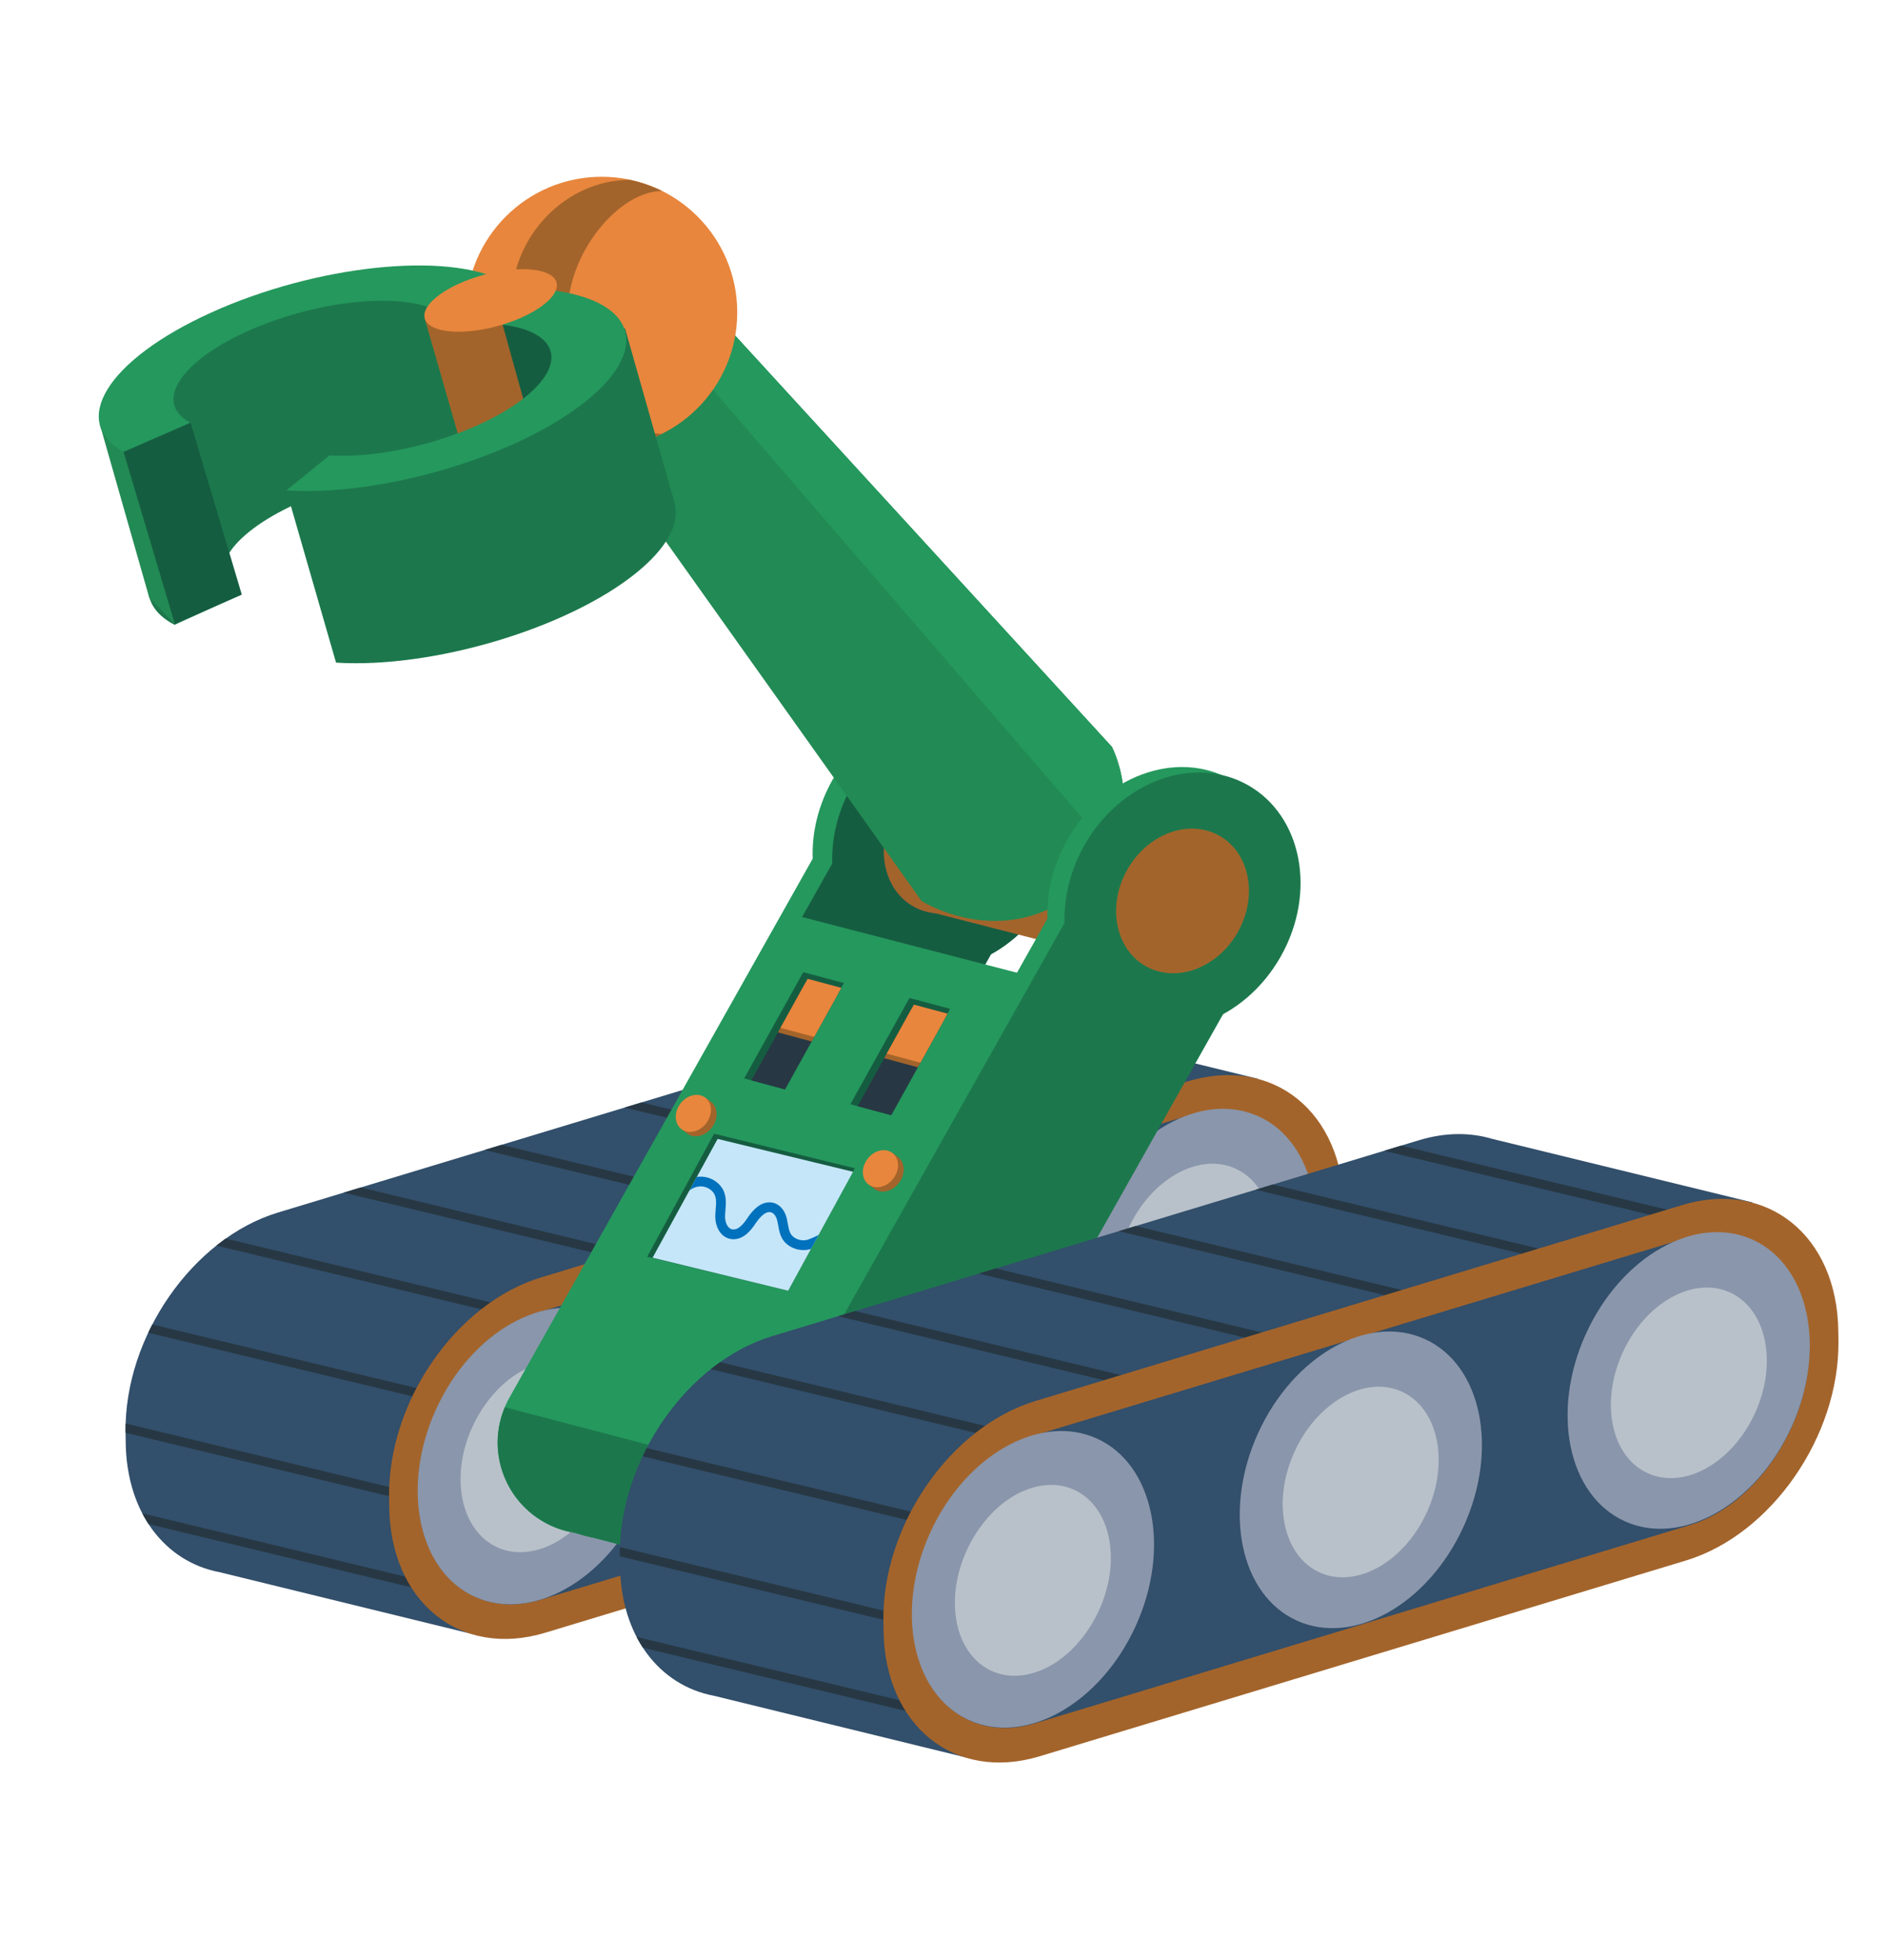 <?xml version="1.0" encoding="utf-8"?>
<!-- Generator: Adobe Illustrator 24.2.1, SVG Export Plug-In . SVG Version: 6.00 Build 0)  -->
<svg version="1.1" xmlns="http://www.w3.org/2000/svg" xmlns:xlink="http://www.w3.org/1999/xlink" x="0px" y="0px"
	 viewBox="0 0 1336.9 1389.3" style="enable-background:new 0 0 1336.9 1389.3;" xml:space="preserve">
<style type="text/css">
	.st0{clip-path:url(#SVGID_1_);fill:#324F6B;}
	.st1{clip-path:url(#SVGID_1_);}
	.st2{fill:none;stroke:#273844;stroke-width:6.362;stroke-miterlimit:10;}
	.st3{fill:#A3642B;}
	.st4{fill:#324F6B;}
	.st5{fill:#8A96AB;}
	.st6{fill:#B8C1CA;}
	.st7{fill:#228A54;}
	.st8{fill:#25985D;}
	.st9{fill:#155D41;}
	.st10{clip-path:url(#SVGID_2_);fill:#228A54;}
	.st11{clip-path:url(#SVGID_2_);fill:#25985D;}
	.st12{fill:#1C784C;}
	.st13{clip-path:url(#SVGID_3_);fill:#324F6B;}
	.st14{clip-path:url(#SVGID_3_);}
	.st15{fill:#E8863D;}
	.st16{clip-path:url(#SVGID_4_);fill:#C5E6F9;}
	.st17{clip-path:url(#SVGID_4_);fill:none;stroke:#0071BC;stroke-width:6.929;stroke-miterlimit:10;}
	.st18{clip-path:url(#SVGID_5_);fill:#273844;}
	.st19{clip-path:url(#SVGID_5_);fill:#A3642B;}
	.st20{clip-path:url(#SVGID_5_);fill:#E8863D;}
	.st21{clip-path:url(#SVGID_6_);fill:#273844;}
	.st22{clip-path:url(#SVGID_6_);fill:#A3642B;}
	.st23{clip-path:url(#SVGID_6_);fill:#E8863D;}
</style>
<g id="Sergeant">
	<g>
		<g>
			<g>
				<defs>
					<path id="SVGID_179_" d="M707.2,719.6c-15.5-4.6-33.2-4.6-51.9,1.1L197,859.5C136.6,877.8,88.2,947.4,89,1015l0.1,7.1
						c0.5,50.1,27.9,85,66.5,92.3l182.6,44.7l514.9-227.8l38.7-166.6L707.2,719.6z"/>
				</defs>
				<clipPath id="SVGID_1_">
					<use xlink:href="#SVGID_179_"  style="overflow:visible;"/>
				</clipPath>
				<polygon class="st0" points="102.1,882.3 660.5,699.7 706.9,696.6 944.4,770.4 941.2,965.7 320.6,1169.4 81,1114.5 64.2,960.4 
									"/>
				<g class="st1">
					<line class="st2" x1="81" y1="1071.2" x2="309" y2="1126.1"/>
					<line class="st2" x1="62" y1="1005.8" x2="290" y2="1060.7"/>
					<line class="st2" x1="78.9" y1="935.1" x2="306.9" y2="990"/>
					<line class="st2" x1="133.8" y1="874.9" x2="361.8" y2="929.8"/>
					<line class="st2" x1="226.7" y1="838" x2="454.6" y2="892.9"/>
					<line class="st2" x1="552.8" y1="862.3" x2="324.8" y2="807.4"/>
					<line class="st2" x1="421.9" y1="776.8" x2="649.9" y2="831.7"/>
					<line class="st2" x1="518" y1="747.2" x2="745.9" y2="802.1"/>
					<line class="st2" x1="614" y1="720.8" x2="842" y2="775.7"/>
				</g>
			</g>
			<g>
				<path class="st3" d="M844.8,1018.5l-458.2,138.8c-60.4,18.3-109.9-21.7-110.7-89.3l-0.1-7.1c-0.7-67.6,47.6-137.3,108-155.5
					L842,766.5c60.4-18.3,109.9,21.7,110.7,89.3l0.1,7.1C953.5,930.5,905.1,1000.2,844.8,1018.5z"/>
				<path class="st4" d="M383.2,1134c-47.3,14.3-86.3-19.7-86.9-75.8s37.4-113.5,84.7-127.8l464.4-140.6
					c47.3-14.3,86.3,19.7,86.9,75.8c0.6,56.1-37.4,113.5-84.7,127.8L383.2,1134z"/>
				
					<ellipse transform="matrix(0.415 -0.91 0.91 0.415 -716.148 950.885)" class="st5" cx="381.7" cy="1032.6" rx="109.6" ry="80"/>
				<path class="st6" d="M388.1,1096.1c-34.9,14.7-64.5-11.1-61.4-53.6c2.3-31.4,22.9-62.5,48.7-73.4c34.9-14.7,64.5,11.1,61.4,53.6
					C434.6,1054.1,413.9,1085.2,388.1,1096.1z"/>
				
					<ellipse transform="matrix(0.415 -0.91 0.91 0.415 -316.2 1291.583)" class="st5" cx="846.8" cy="891.8" rx="109.6" ry="80"/>
				
					<ellipse transform="matrix(0.414 -0.91 0.91 0.414 -315.432 1293.807)" class="st6" cx="846.8" cy="891.8" rx="70.4" ry="51.6"/>
				
					<ellipse transform="matrix(0.415 -0.91 0.91 0.415 -516.173 1121.234)" class="st5" cx="614.3" cy="962.2" rx="109.6" ry="80"/>
				
					<ellipse transform="matrix(0.414 -0.91 0.91 0.414 -515.867 1123.396)" class="st7" cx="614.3" cy="962.2" rx="70.4" ry="51.6"/>
			</g>
		</g>
		<path class="st8" d="M706,510.1c-38.5-21.7-90.4-2.4-116,42.9c-10.1,18-14.6,37.4-13.9,55.6L361.1,990.7
			c-17.6,31.2-6.5,70.7,24.7,88.3l0,0c31.2,17.6,70.7,6.5,88.3-24.7l215.1-382.1c15.9-8.9,30.2-22.7,40.3-40.7
			C755,586.1,744.5,531.7,706,510.1z"/>
		<g>
			<path class="st9" d="M399.5,1082.5L399.5,1082.5c-31.2-17.6-42.2-57.1-24.7-88.3l222-394.3l113,63.6l-222,394.3
				C470.2,1089,430.7,1100,399.5,1082.5z"/>
			
				<ellipse transform="matrix(0.491 -0.871 0.871 0.491 -176.055 890.37)" class="st9" cx="673.5" cy="595.8" rx="94.3" ry="80"/>
			
				<ellipse transform="matrix(0.491 -0.871 0.871 0.491 -176.055 890.37)" class="st4" cx="673.5" cy="595.8" rx="53.1" ry="45"/>
		</g>
		<g>
			
				<ellipse transform="matrix(0.491 -0.871 0.871 0.491 -128.969 1055.346)" class="st7" cx="838.1" cy="638" rx="53.1" ry="45"/>
			<g>
				
					<ellipse transform="matrix(0.491 -0.871 0.871 0.491 -176.055 890.37)" class="st3" cx="673.5" cy="595.8" rx="53.1" ry="45"/>
				<polygon class="st3" points="689.1,545.5 854.6,587.9 823.4,688.5 656.2,645.6 				"/>
			</g>
		</g>
		<g>
			<defs>
				<path id="SVGID_181_" d="M788.2,529.4c0,0,30.3,58-23.3,101.5c-54.5,44.3-111.7,7.7-111.7,7.7l-236.9-333c0,0,32,10.5,65.8-16.6
					c35.2-28.2,30.1-60.9,30.1-60.9L788.2,529.4z"/>
			</defs>
			<clipPath id="SVGID_2_">
				<use xlink:href="#SVGID_181_"  style="overflow:visible;"/>
			</clipPath>
			<polygon class="st10" points="354,293.5 558.7,168.9 856.3,548.9 755,707.2 594.6,677.6 			"/>
			<polygon class="st11" points="463.7,228 795.1,612.2 833.1,498.2 508.1,183.7 			"/>
		</g>
		<g>
			<path class="st8" d="M399.6,1084.5l178.1,46.4l21.1-68.6l-229.5-69.9c0,0-10.8,13.9-9.8,38.8
				C360.6,1057.9,399.6,1084.5,399.6,1084.5z"/>
			<polygon class="st8" points="530.6,1042.1 359.6,997.8 556.1,646.8 727.1,691.1 			"/>
		</g>
		<path class="st12" d="M385.8,1079c6.6,3.7,13.6,6.1,20.7,7.3l171.3,44.7l0.4-1.4c24.6,2.2,49.4-9.8,62.3-32.7l12.5-22.2
			l-295.1-77.2C345.2,1027.4,356.8,1062.6,385.8,1079z"/>
		<path class="st8" d="M872.4,552.6c-38.5-21.7-90.4-2.4-116,42.9c-10.1,18-14.6,37.4-13.9,55.6l-215.1,382.1
			c-17.6,31.2-6.5,70.7,24.7,88.3l0,0c31.2,17.6,70.7,6.5,88.3-24.7l215.1-382.1c15.9-8.9,30.2-22.7,40.3-40.7
			C921.4,628.7,910.9,574.3,872.4,552.6z"/>
		<g>
			<path class="st12" d="M564.1,1124.7L564.1,1124.7c-31.2-17.6-42.2-57.1-24.7-88.3l222-394.3l113,63.6l-222,394.3
				C634.8,1131.2,595.3,1142.3,564.1,1124.7z"/>
			
				<ellipse transform="matrix(0.491 -0.871 0.871 0.491 -128.969 1055.346)" class="st12" cx="838.1" cy="638" rx="94.3" ry="80"/>
			
				<ellipse transform="matrix(0.491 -0.871 0.871 0.491 -128.969 1055.346)" class="st3" cx="838.1" cy="638" rx="53.1" ry="45"/>
		</g>
		<g>
			<g>
				<defs>
					<path id="SVGID_183_" d="M1057.5,807.2c-15.5-4.6-33.2-4.6-51.9,1.1L547.4,947.1c-60.4,18.3-108.7,87.9-108,155.5l0.1,7.1
						c0.5,50.1,27.9,85,66.5,92.3l182.6,44.7l514.9-227.8l38.7-166.6L1057.5,807.2z"/>
				</defs>
				<clipPath id="SVGID_3_">
					<use xlink:href="#SVGID_183_"  style="overflow:visible;"/>
				</clipPath>
				<polygon class="st13" points="452.5,969.9 1010.8,787.3 1057.3,784.2 1294.7,858 1291.6,1053.3 671,1257 431.4,1202.1 
					414.5,1048 				"/>
				<g class="st14">
					<line class="st2" x1="431.4" y1="1158.8" x2="659.4" y2="1213.7"/>
					<line class="st2" x1="412.4" y1="1093.4" x2="640.4" y2="1148.3"/>
					<line class="st2" x1="429.3" y1="1022.7" x2="657.3" y2="1077.6"/>
					<line class="st2" x1="484.2" y1="962.5" x2="712.2" y2="1017.4"/>
					<line class="st2" x1="577.1" y1="925.6" x2="805" y2="980.5"/>
					<line class="st2" x1="675.2" y1="895" x2="903.2" y2="949.9"/>
					<line class="st2" x1="772.3" y1="864.4" x2="1000.3" y2="919.3"/>
					<line class="st2" x1="868.4" y1="834.8" x2="1096.3" y2="889.7"/>
					<line class="st2" x1="964.4" y1="808.4" x2="1192.4" y2="863.3"/>
				</g>
			</g>
			<g>
				<path class="st3" d="M1195.2,1106.1l-458.2,138.8c-60.4,18.3-109.9-21.7-110.7-89.3l-0.1-7.1c-0.7-67.6,47.6-137.3,108-155.5
					l458.2-138.8c60.4-18.3,109.9,21.7,110.7,89.3l0.1,7.1C1303.9,1018.1,1255.5,1087.8,1195.2,1106.1z"/>
				<path class="st4" d="M733.6,1221.6c-47.3,14.3-86.3-19.7-86.9-75.8c-0.6-56.1,37.4-113.5,84.7-127.8l464.4-140.6
					c47.3-14.3,86.3,19.7,86.9,75.8c0.6,56.1-37.4,113.5-84.7,127.8L733.6,1221.6z"/>
				
					<ellipse transform="matrix(0.415 -0.91 0.91 0.415 -591.002 1320.817)" class="st5" cx="732.1" cy="1120.2" rx="109.6" ry="80"/>
				<path class="st6" d="M738.5,1183.7c-34.9,14.7-64.5-11.1-61.4-53.6c2.3-31.4,22.9-62.5,48.7-73.4c34.9-14.7,64.5,11.1,61.4,53.6
					C784.9,1141.7,764.3,1172.8,738.5,1183.7z"/>
				
					<ellipse transform="matrix(0.415 -0.91 0.91 0.415 -191.054 1661.515)" class="st5" cx="1197.2" cy="979.4" rx="109.6" ry="80"/>
				
					<ellipse transform="matrix(0.414 -0.91 0.91 0.414 -189.746 1664.169)" class="st6" cx="1197.2" cy="979.4" rx="70.4" ry="51.6"/>
				
					<ellipse transform="matrix(0.415 -0.91 0.91 0.415 -391.028 1491.166)" class="st5" cx="964.7" cy="1049.8" rx="109.6" ry="80"/>
				
					<ellipse transform="matrix(0.414 -0.91 0.91 0.414 -390.181 1493.758)" class="st6" cx="964.7" cy="1049.8" rx="70.4" ry="51.6"/>
			</g>
		</g>
		<g>
			<circle class="st15" cx="426.5" cy="221.4" r="96.1"/>
			<path class="st3" d="M469.3,135.4c-7.1-3.5-14.8-6.2-22.8-7.9c-45.4,0-83.8,40-83.8,86.1c0,46.2,34.1,101.8,83.8,101.8
				c8-1.7,15.6-4.4,22.8-7.9c-34.4,0-66.8-43.4-66.8-86C402.5,178.8,439.1,135.4,469.3,135.4z"/>
		</g>
		<g>
			<g>
				<g>
					<g>
						<path class="st12" d="M123.7,442.9c-40.3-21.2-12.9-65.7,61-99.2c73.9-33.5,166.8-43.5,207-22.3l-46.6,21.1
							c-26.3-13.8-86.9-7.3-135.1,14.6s-66.1,50.9-39.8,64.7L123.7,442.9z"/>
					</g>
				</g>
				<path class="st12" d="M149.2,389.2l23.2-31.7l96-32l79.9,4.9l-39-123.5c0,0-84.4-2.8-85.5-2.5c-1.1,0.4-97.8,39.4-97.8,39.4
					s-23.6,47.8-22.2,48.9C105.2,293.8,149.2,389.2,149.2,389.2z"/>
				<polygon class="st7" points="105.9,424 70.8,300.9 97.9,294.2 123.9,442.2 				"/>
				<g>
					<g>
						<path class="st8" d="M88.6,320.8c-40.3-21.2-12.9-65.7,61-99.2c73.9-33.5,166.8-43.5,207-22.3L310,220.4
							c-26.3-13.8-86.9-7.3-135.1,14.6s-66.1,50.9-39.8,64.7L88.6,320.8z"/>
					</g>
				</g>
				<polygon class="st9" points="171.4,421.5 123.9,442.2 87.6,320.3 135.1,299.6 				"/>
			</g>
			
				<ellipse transform="matrix(0.965 -0.263 0.263 0.965 -74.619 112.519)" class="st5" cx="382.9" cy="334.9" rx="48.4" ry="18.8"/>
			<polygon class="st3" points="301.2,226.3 336.4,348.7 429.9,322.8 394.4,199.8 			"/>
			<g>
				<polygon class="st9" points="356.3,230.2 390,351.5 425.9,347.8 394.2,229.6 				"/>
				<path class="st12" d="M478.6,358.8l0.2-0.2L443,232.6l-28.1,19.7l-45.4,46.1L302.6,329L203,347.6l35.2,122.1
					c68.6,4.3,164.1-24.2,212.8-63.6C472.3,388.8,481.2,372.3,478.6,358.8z"/>
				<g>
					<g>
						<path class="st8" d="M203,347.6C271.6,352,367,323.4,415.8,284c48.7-39.4,32.6-75-36-79.3L349,229.5
							c44.8,2.8,55.3,26,23.5,51.8c-31.8,25.7-94.1,44.3-138.9,41.5L203,347.6z"/>
					</g>
				</g>
			</g>
			
				<ellipse transform="matrix(0.965 -0.263 0.263 0.965 -43.748 98.966)" class="st15" cx="347.7" cy="212.9" rx="48.4" ry="18.8"/>
		</g>
		<g>
			<g>
				<polygon class="st9" points="558.7,914.9 458.8,890.8 506.2,803.6 605.9,828.1 				"/>
				<g>
					<defs>
						<polygon id="SVGID_185_" points="558.7,914.9 462.6,891.5 508.7,807.3 604.7,830.6 						"/>
					</defs>
					<clipPath id="SVGID_4_">
						<use xlink:href="#SVGID_185_"  style="overflow:visible;"/>
					</clipPath>
					<polygon class="st16" points="566.1,926 449.6,897.9 501.3,796.2 617.8,824.3 					"/>
					<path class="st17" d="M483.3,844.9c2.8-4.7,8.6-7.7,14.2-7.4c5.6,0.3,10.8,3.9,12.6,8.8c1.9,5.1,0.4,10.8,0.4,16.2
						c0,5.5,2.8,11.8,8.6,12.4c6,0.6,10.6-5,13.8-9.9c3.3-4.9,8.4-10.4,14.2-9.1c4.1,0.9,6.4,4.9,7.3,8.8c0.9,3.8,1.1,8,3,11.4
						c3,5.3,10.4,7.9,16.6,5.8c6.2-2.1,19.2-8.6,18.3-14.5"/>
				</g>
			</g>
			<g>
				<polygon class="st9" points="527.5,764.4 556.3,772.2 598.2,696.8 569.4,689.1 				"/>
				<g>
					<defs>
						<polygon id="SVGID_187_" points="532.6,765.8 556.5,772.2 596.4,700.2 572.5,693.8 						"/>
					</defs>
					<clipPath id="SVGID_5_">
						<use xlink:href="#SVGID_187_"  style="overflow:visible;"/>
					</clipPath>
					<polygon class="st18" points="561.6,776.5 524.6,766.6 567.7,689 604.6,698.9 					"/>
					<polygon class="st19" points="541.1,729 585.6,741 604.9,706.2 560.4,694.3 					"/>
					<polygon class="st20" points="542.9,725.8 587.4,737.7 612.5,692.4 568.1,680.5 					"/>
				</g>
			</g>
			<g>
				<polygon class="st9" points="602.8,782.7 631.6,790.5 673.5,715.1 644.7,707.4 				"/>
				<g>
					<defs>
						<polygon id="SVGID_189_" points="607.9,784.1 631.8,790.5 671.7,718.5 647.8,712.1 						"/>
					</defs>
					<clipPath id="SVGID_6_">
						<use xlink:href="#SVGID_189_"  style="overflow:visible;"/>
					</clipPath>
					<polygon class="st21" points="636.9,794.8 599.9,784.9 642.9,707.3 679.9,717.2 					"/>
					<polygon class="st22" points="616.4,747.3 660.9,759.3 680.2,724.5 635.7,712.6 					"/>
					<polygon class="st23" points="618.2,744.1 662.7,756 687.8,710.7 643.3,698.8 					"/>
				</g>
			</g>
			<g>
				<path class="st3" d="M637.2,820.7L637.2,820.7l-0.2-0.2c0,0,0,0-0.1,0l-4.2-3.3l-0.9,1.2c-6.1-0.8-12.7,3.7-15.2,10.4
					c-1.2,3.4-1.2,6.7-0.1,9.4l-0.9,1.2l4.2,3.3l0,0c1,0.8,2.2,1.4,3.6,1.7c6.4,1.4,13.6-3.2,16.2-10.3
					C641.6,828.7,640.4,823.6,637.2,820.7z"/>
				
					<ellipse transform="matrix(0.605 -0.796 0.796 0.605 -412.928 824.234)" class="st15" cx="624.3" cy="828.3" rx="14" ry="11.5"/>
			</g>
			<g>
				<path class="st3" d="M504.6,781.5L504.6,781.5l-0.2-0.2c0,0,0,0-0.1,0l-4.2-3.3l-0.9,1.2c-6.1-0.8-12.7,3.7-15.2,10.4
					c-1.2,3.4-1.2,6.7-0.1,9.4l-0.9,1.2l4.2,3.3l0,0c1,0.8,2.2,1.4,3.6,1.7c6.4,1.4,13.6-3.2,16.2-10.3
					C509,789.5,507.8,784.4,504.6,781.5z"/>
				
					<ellipse transform="matrix(0.605 -0.796 0.796 0.605 -434.119 703.181)" class="st15" cx="491.7" cy="789.1" rx="14" ry="11.5"/>
			</g>
		</g>
	</g>
</g>
<g id="Elton">
</g>
<g id="Fred">
</g>
<g id="Bubbles">
</g>
<g id="Dolores">
</g>
<g id="Dolly">
</g>
<g id="Cosmo">
</g>
<g id="Belle">
</g>
<g id="Rivet">
</g>
<g id="Spring">
</g>
<g id="Eileen">
</g>
<g id="Levi">
</g>
<g id="Oscar">
</g>
<g id="Rex">
</g>
</svg>
